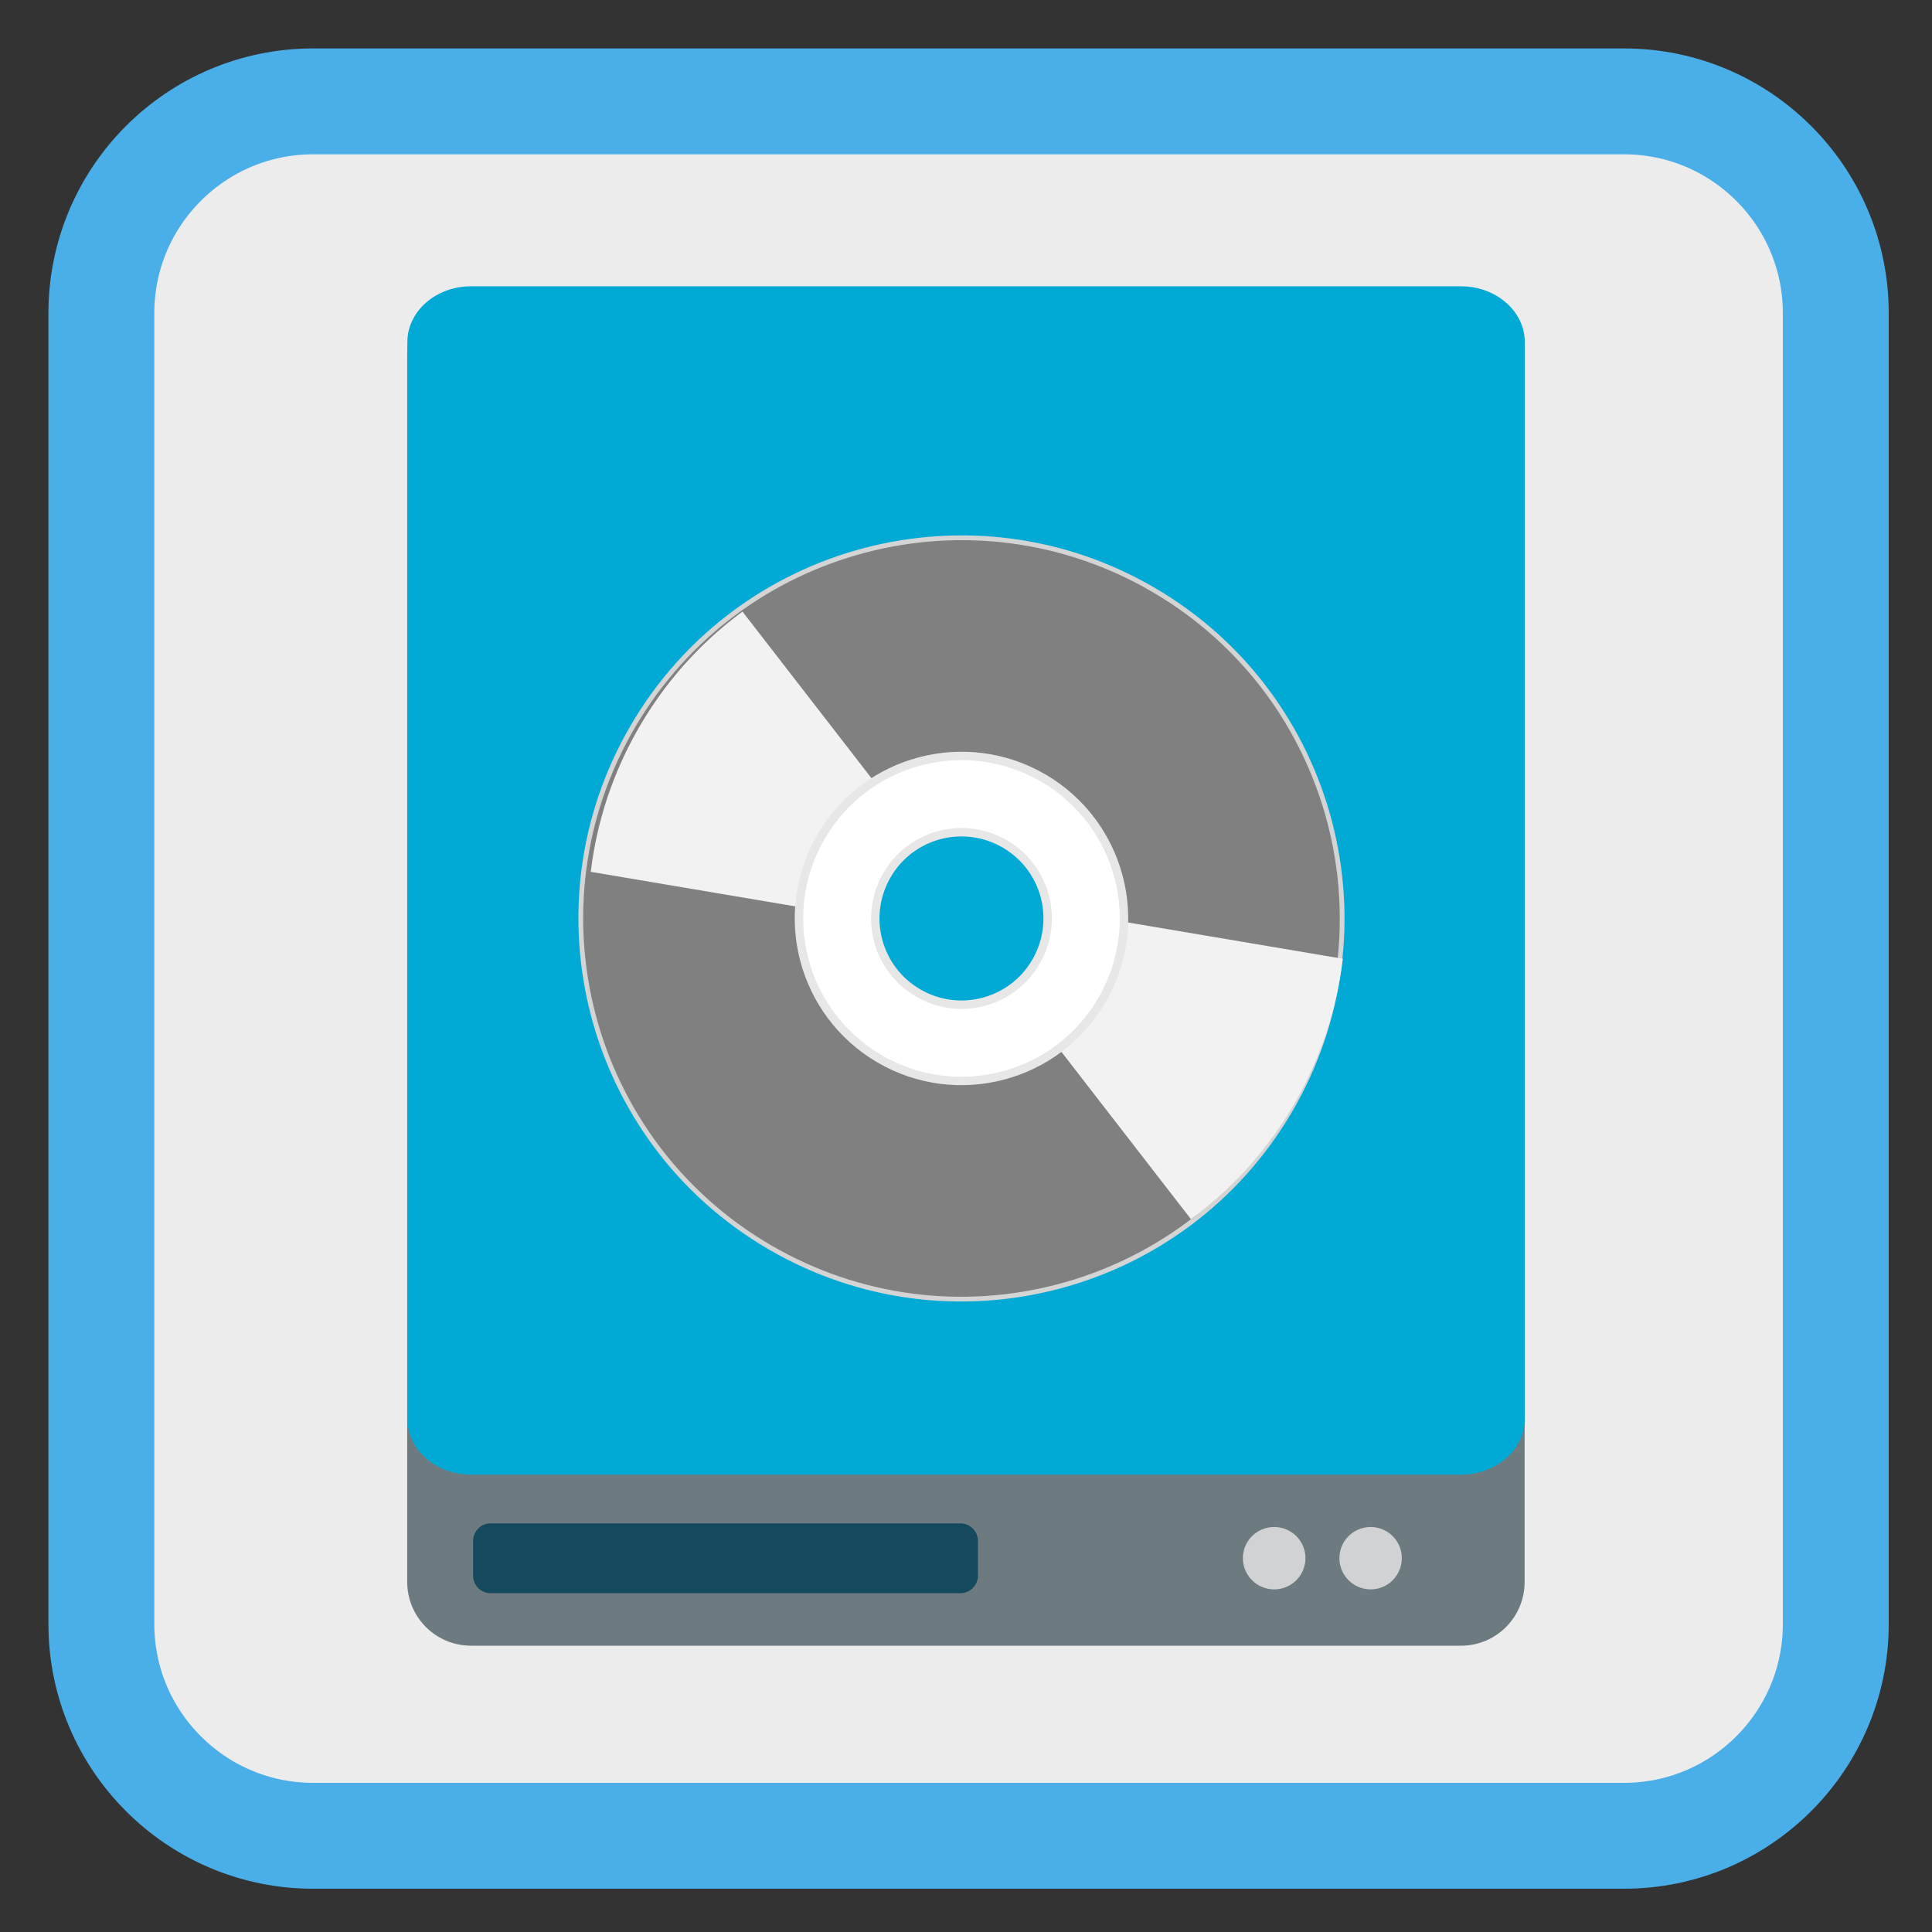 <?xml version="1.0" encoding="UTF-8"?>
<svg xmlns="http://www.w3.org/2000/svg" xmlns:xlink="http://www.w3.org/1999/xlink" width="48pt" height="48pt" viewBox="0 0 48 48" version="1.1">
<rect x="0" y="0" width="48" height="48" fill="#333333" stroke="none"/>
<defs>
<clipPath id="clip1">
  <path d="M 24 22 L 34 22 L 34 32 L 24 32 Z M 24 22 "/>
</clipPath>
<clipPath id="clip2">
  <path d="M 28.715 14.535 C 24.203 11.93 18.441 13.477 15.836 17.984 C 13.234 22.492 14.777 28.258 19.285 30.859 C 23.797 33.465 29.559 31.918 32.164 27.41 C 34.766 22.902 33.223 17.137 28.715 14.535 Z M 25.285 20.473 C 26.516 21.18 26.938 22.754 26.227 23.984 C 25.516 25.211 23.945 25.633 22.715 24.922 C 21.484 24.215 21.062 22.641 21.773 21.41 C 22.484 20.184 24.055 19.762 25.285 20.473 Z M 25.285 20.473 "/>
</clipPath>
<clipPath id="clip3">
  <path d="M 14 13 L 24 13 L 24 23 L 14 23 Z M 14 13 "/>
</clipPath>
<clipPath id="clip4">
  <path d="M 19.324 30.949 C 23.832 33.551 29.598 32.008 32.203 27.5 C 34.805 22.992 33.258 17.227 28.75 14.625 C 24.242 12.02 18.477 13.566 15.875 18.074 C 13.273 22.582 14.816 28.348 19.324 30.949 Z M 22.754 25.012 C 21.523 24.301 21.102 22.73 21.812 21.5 C 22.523 20.27 24.094 19.852 25.324 20.559 C 26.555 21.27 26.973 22.844 26.266 24.07 C 25.555 25.301 23.984 25.723 22.754 25.012 Z M 22.754 25.012 "/>
</clipPath>
</defs>
<g id="surface1">
<path style="fill-rule:nonzero;fill:rgb(92.549%,92.549%,92.549%);fill-opacity:1;stroke-width:27.984;stroke-linecap:butt;stroke-linejoin:miter;stroke:rgb(29.02%,68.235%,90.98%);stroke-opacity:1;stroke-miterlimit:4;" d="M 82.75 26.792 L 429.25 26.792 C 460.125 26.792 485.208 51.875 485.208 82.75 L 485.208 429.25 C 485.208 460.125 460.125 485.208 429.25 485.208 L 82.75 485.208 C 51.875 485.208 26.792 460.125 26.792 429.25 L 26.792 82.75 C 26.792 51.875 51.875 26.792 82.75 26.792 Z M 82.75 26.792 " transform="matrix(0.094,0,0,0.094,0,0)"/>
<path style=" stroke:none;fill-rule:nonzero;fill:rgb(42.745%,47.843%,49.804%);fill-opacity:1;" d="M 11.703 7.203 L 36.297 7.203 C 37.172 7.203 37.879 7.914 37.879 8.789 L 37.879 39.301 C 37.879 40.18 37.172 40.887 36.297 40.887 L 11.703 40.887 C 10.828 40.887 10.117 40.18 10.117 39.301 L 10.117 8.789 C 10.117 7.914 10.828 7.203 11.703 7.203 Z M 11.703 7.203 "/>
<path style=" stroke:none;fill-rule:nonzero;fill:rgb(8.235%,28.627%,36.471%);fill-opacity:1;" d="M 12.188 37.848 L 23.859 37.848 C 24.102 37.848 24.297 38.043 24.297 38.285 L 24.297 39.145 C 24.297 39.387 24.102 39.582 23.859 39.582 L 12.188 39.582 C 11.949 39.582 11.754 39.387 11.754 39.145 L 11.754 38.285 C 11.754 38.043 11.949 37.848 12.188 37.848 Z M 12.188 37.848 "/>
<path style=" stroke:none;fill-rule:nonzero;fill:rgb(0%,66.667%,83.137%);fill-opacity:1;" d="M 11.703 7.113 L 36.297 7.113 C 37.172 7.113 37.883 7.734 37.883 8.5 L 37.883 35.246 C 37.883 36.016 37.172 36.637 36.297 36.637 L 11.703 36.637 C 10.828 36.637 10.121 36.016 10.121 35.246 L 10.121 8.5 C 10.121 7.734 10.828 7.113 11.703 7.113 Z M 11.703 7.113 "/>
<path style=" stroke:none;fill-rule:nonzero;fill:rgb(81.961%,82.353%,82.745%);fill-opacity:1;" d="M 32.434 38.711 C 32.434 39.141 32.086 39.488 31.656 39.488 C 31.227 39.488 30.879 39.141 30.879 38.711 C 30.879 38.285 31.227 37.938 31.656 37.938 C 32.086 37.938 32.434 38.285 32.434 38.711 Z M 32.434 38.711 "/>
<path style=" stroke:none;fill-rule:nonzero;fill:rgb(81.961%,82.353%,82.745%);fill-opacity:1;" d="M 34.828 38.711 C 34.828 39.141 34.48 39.488 34.055 39.488 C 33.625 39.488 33.277 39.141 33.277 38.711 C 33.277 38.285 33.625 37.938 34.055 37.938 C 34.48 37.938 34.828 38.285 34.828 38.711 Z M 34.828 38.711 "/>
<path style="fill-rule:nonzero;fill:rgb(50.196%,50.196%,50.196%);fill-opacity:1;stroke-width:1.57;stroke-linecap:butt;stroke-linejoin:miter;stroke:rgb(83.137%,83.137%,83.137%);stroke-opacity:1;stroke-miterlimit:4;" d="M 256.028 113.054 C 186.611 113.047 130.434 169.279 130.401 238.65 C 130.413 307.995 186.626 364.244 255.971 364.232 C 325.387 364.239 381.565 308.007 381.598 238.636 C 381.586 169.291 325.373 113.042 256.028 113.054 Z M 256.008 204.413 C 274.916 204.374 290.271 219.727 290.265 238.661 C 290.233 257.55 274.924 272.879 255.99 272.873 C 237.082 272.912 221.727 257.559 221.733 238.624 C 221.766 219.736 237.074 204.407 256.008 204.413 Z M 256.008 204.413 " transform="matrix(0.065,0.038,-0.038,0.065,16.316,-2.421)"/>
<g clip-path="url(#clip1)" clip-rule="nonzero">
<g clip-path="url(#clip2)" clip-rule="nonzero">
<path style=" stroke:none;fill-rule:evenodd;fill:rgb(94.902%,94.902%,94.902%);fill-opacity:1;" d="M 25.5 22.492 L 34.957 24.09 L 30.613 31.613 L 24.332 23.5 Z M 25.5 22.492 "/>
</g>
</g>
<g clip-path="url(#clip3)" clip-rule="nonzero">
<g clip-path="url(#clip4)" clip-rule="nonzero">
<path style=" stroke:none;fill-rule:evenodd;fill:rgb(94.902%,94.902%,94.902%);fill-opacity:1;" d="M 22.539 22.988 L 13.082 21.391 L 17.422 13.871 L 23.703 21.984 Z M 22.539 22.988 "/>
</g>
</g>
<path style="fill-rule:nonzero;fill:rgb(100%,100%,100%);fill-opacity:1;stroke-width:2.78;stroke-linecap:butt;stroke-linejoin:miter;stroke:rgb(90.588%,90.588%,90.588%);stroke-opacity:1;stroke-miterlimit:4;" d="M 255.987 185.014 C 226.375 185.042 202.377 209.054 202.38 238.62 C 202.363 268.258 226.375 292.256 256.012 292.272 C 285.624 292.244 309.622 268.232 309.619 238.666 C 309.635 209.028 285.624 185.03 255.987 185.014 Z M 255.982 210.197 C 271.721 210.185 284.424 222.923 284.436 238.662 C 284.467 254.329 271.71 267.103 256.016 267.089 C 240.278 267.101 227.575 254.363 227.563 238.624 C 227.532 222.957 240.289 210.183 255.982 210.197 Z M 255.982 210.197 " transform="matrix(0.065,0.038,-0.038,0.065,16.316,-2.421)"/>
</g>
</svg>
